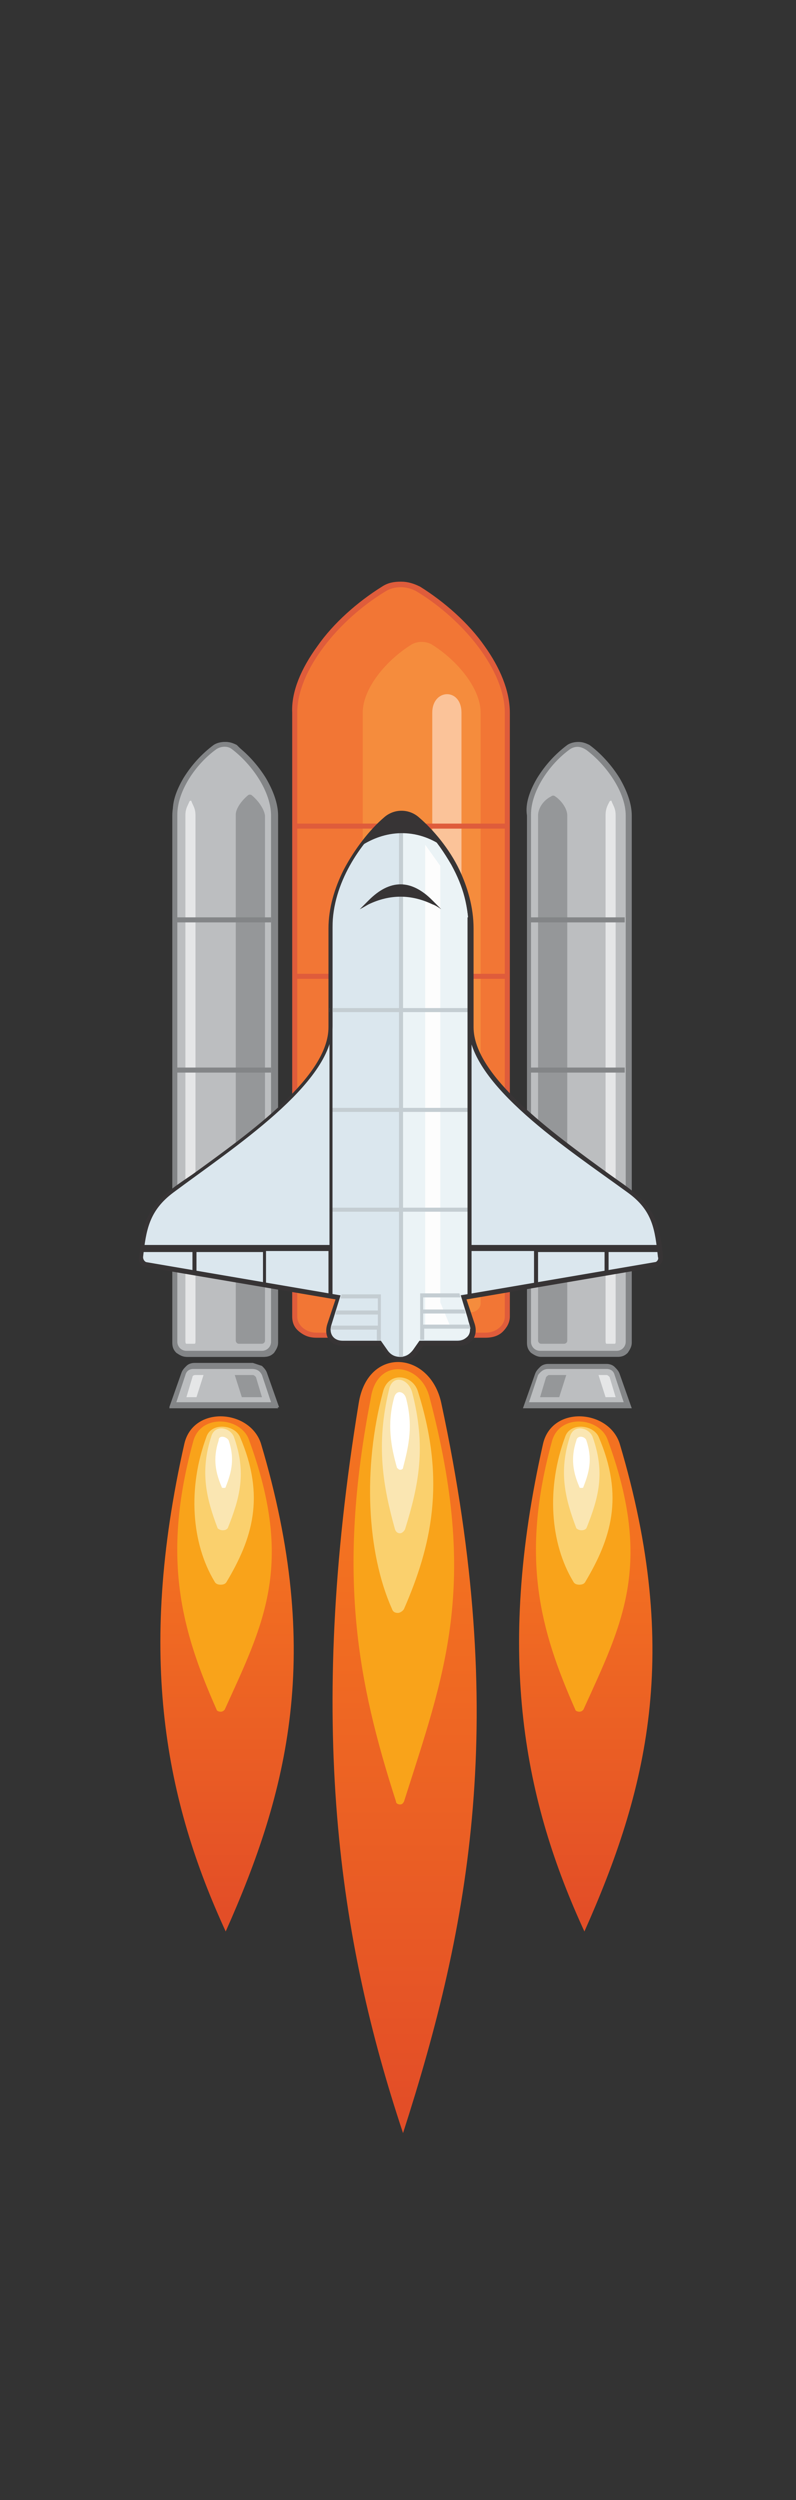  <svg class="rocket" version="1.1" id="Layer_1" xmlns="http://www.w3.org/2000/svg" xmlns:xlink="http://www.w3.org/1999/xlink" x="0px" y="0px" viewBox="0 0 79 248" enable-background="new 0 0 79 248" xml:space="preserve">
        <rect x="0" y="0" width="79" height="248" fill="#333333" stroke="none"/>
        <g class="fire">
            <linearGradient id="fire-5_3_" gradientUnits="userSpaceOnUse" x1="22.505" y1="153.176" x2="22.505" y2="189.751">
                <stop offset="0" style="stop-color:#F37121"/>
                <stop offset="1" style="stop-color:#E34E27"/>
            </linearGradient>
            <path class="fire-5" fill-rule="evenodd" clip-rule="evenodd" fill="url(#fire-5_3_)" d="M25.9,143.2c6.2,20.8,2.7,34.5-3.5,48.4
    c-5.9-12.8-8.9-27.2-4.1-48.4C19.2,139.4,24.8,139.8,25.9,143.2z"/>
            <path class="fire-4" fill-rule="evenodd" clip-rule="evenodd" fill="#F9A31A" d="M24.7,142.8c4.6,12.5,1.4,18.4-2.4,26.8
    c-0.1,0.1-0.2,0.2-0.4,0.2c-0.2,0-0.4-0.1-0.4-0.2c-3.5-7.9-5.5-15.1-2.3-26.7C20,140.2,23.9,140.6,24.7,142.8z"/>
            <path class="fire-3" fill-rule="evenodd" clip-rule="evenodd" fill="#FAD06D" d="M23.8,142.5c2.6,6,1.2,10.2-1.3,14.4
    c-0.1,0.2-0.3,0.3-0.6,0.3c-0.3,0-0.5-0.1-0.6-0.3c-2.3-3.8-2.7-9.3-0.8-14.4C21,141.1,23.2,141.3,23.8,142.5z"/>
            <path class="fire-2" fill-rule="evenodd" clip-rule="evenodd" fill="#FAE6B2" d="M23.2,142.5c1.3,3.6,0.6,6.1-0.6,9.1
    c-0.1,0.1-0.2,0.2-0.5,0.2c-0.2,0-0.4-0.1-0.5-0.2c-1.1-2.9-1.8-5.6-0.6-9.2C21.4,141.3,22.8,141.6,23.2,142.5z"/>
            <path class="fire-1" fill-rule="evenodd" clip-rule="evenodd" fill="#FFFFFF" d="M22.7,142.9c0.6,1.8,0.3,3.1-0.3,4.6
    c0,0.1-0.1,0.1-0.2,0.1c-0.1,0-0.2,0-0.2-0.1c-0.6-1.4-0.9-2.8-0.3-4.6C21.7,142.3,22.5,142.5,22.7,142.9z"/>
        </g>
        <g class="fire">
            <linearGradient id="fire-5_4_" gradientUnits="userSpaceOnUse" x1="58.102" y1="153.176" x2="58.102" y2="189.751">
                <stop offset="0" style="stop-color:#F37121"/>
                <stop offset="1" style="stop-color:#E34E27"/>
            </linearGradient>
            <path class="fire-5" fill-rule="evenodd" clip-rule="evenodd" fill="url(#fire-5_4_)" d="M61.5,143.2c6.2,20.8,2.7,34.5-3.5,48.4
    c-5.9-12.8-8.9-27.2-4.1-48.4C54.8,139.4,60.4,139.8,61.5,143.2z"/>
            <path class="fire-4" fill-rule="evenodd" clip-rule="evenodd" fill="#F9A31A" d="M60.3,142.8c4.6,12.5,1.4,18.4-2.4,26.8
    c-0.1,0.1-0.2,0.2-0.4,0.2c-0.2,0-0.4-0.1-0.4-0.2c-3.5-7.9-5.5-15.1-2.3-26.7C55.6,140.2,59.5,140.6,60.3,142.8z"/>
            <path class="fire-3" fill-rule="evenodd" clip-rule="evenodd" fill="#FAD06D" d="M59.4,142.5c2.6,6,1.2,10.2-1.3,14.4
    c-0.1,0.2-0.3,0.3-0.6,0.3c-0.3,0-0.5-0.1-0.6-0.3c-2.3-3.8-2.7-9.3-0.8-14.4C56.6,141.1,58.8,141.3,59.4,142.5z"/>
            <path class="fire-2" fill-rule="evenodd" clip-rule="evenodd" fill="#FAE6B2" d="M58.8,142.5c1.3,3.6,0.6,6.1-0.6,9.1
    c-0.1,0.1-0.2,0.2-0.5,0.2c-0.2,0-0.4-0.1-0.5-0.2c-1.1-2.9-1.8-5.6-0.6-9.2C57,141.3,58.4,141.6,58.8,142.5z"/>
            <path class="fire-1" fill-rule="evenodd" clip-rule="evenodd" fill="#FFFFFF" d="M58.2,142.9c0.6,1.8,0.3,3.1-0.3,4.6
    c0,0.1-0.1,0.1-0.2,0.1s-0.2,0-0.2-0.1c-0.6-1.4-0.9-2.8-0.3-4.6C57.3,142.3,58.1,142.5,58.2,142.9z"/>
        </g>
        <g class="fire">
            <linearGradient id="fire-5_5_" gradientUnits="userSpaceOnUse" x1="40.156" y1="154.07" x2="40.156" y2="208.798">
                <stop offset="0" style="stop-color:#F37121"/>
                <stop offset="1" style="stop-color:#E34E27"/>
            </linearGradient>
            <path class="fire-5" fill-rule="evenodd" clip-rule="evenodd" fill="url(#fire-5_5_)" d="M43.8,139.2c6.7,31.2,2.9,51.6-3.8,72.4
    c-6.4-19.2-9.6-40.7-4.4-72.4C36.5,133.5,42.7,134,43.8,139.2z"/>
            <path class="fire-4" fill-rule="evenodd" clip-rule="evenodd" fill="#F9A31A" d="M42.6,138.5c5,18.8,1.5,27.6-2.5,40.2
    c-0.1,0.2-0.2,0.3-0.4,0.3c-0.2,0-0.4-0.1-0.4-0.3c-3.8-11.8-5.9-22.5-2.5-40C37.4,134.6,41.7,135.2,42.6,138.5z"/>
            <path class="fire-3" fill-rule="evenodd" clip-rule="evenodd" fill="#FAD06D" d="M41.5,138.1c2.8,8.9,1.3,15.3-1.4,21.5
    c-0.1,0.2-0.4,0.4-0.6,0.4c-0.3,0-0.5-0.1-0.6-0.4c-2.5-5.6-2.9-14-0.9-21.5C38.5,136,41,136.3,41.5,138.1z"/>
            <path class="fire-2" fill-rule="evenodd" clip-rule="evenodd" fill="#FAE6B2" d="M40.9,138.1c1.4,5.4,0.7,9.1-0.7,13.6
    c-0.1,0.2-0.3,0.4-0.5,0.4c-0.2,0-0.4-0.1-0.5-0.4c-1.2-4.3-1.9-8.4-0.6-13.8C38.9,136.3,40.5,136.7,40.9,138.1z"/>
            <path class="fire-1" fill-rule="evenodd" clip-rule="evenodd" fill="#FFFFFF" d="M40.3,138.7c0.7,2.7,0.3,4.6-0.3,6.9
    c0,0.1-0.1,0.2-0.3,0.2c-0.1,0-0.2-0.1-0.3-0.2c-0.6-2.1-1-4.3-0.3-6.9C39.3,137.8,40.1,138,40.3,138.7z"/>
        </g>
        <g>
            <path fill-rule="evenodd" clip-rule="evenodd" fill="#838587" d="M18.2,77.2c0.8-1.3,1.8-2.4,3-3.3v0c0.3-0.2,0.7-0.3,1.1-0.3
    c0.4,0,0.7,0.1,1.1,0.3c1.1,0.8,2.2,2,3,3.3c0.7,1.2,1.2,2.5,1.2,3.7v52.3c0,0.4-0.2,0.7-0.4,1c-0.3,0.3-0.6,0.4-1,0.4h-7.6
    c-0.4,0-0.7-0.2-1-0.4c-0.3-0.3-0.4-0.6-0.4-1V80.9C17,79.7,17.5,78.4,18.2,77.2L18.2,77.2z M19.3,135.3h5.8
    c0.3,0,0.6,0.1,0.8,0.3c0.2,0.2,0.4,0.4,0.5,0.7l1.2,3.4H16.8l1.2-3.4c0.1-0.3,0.3-0.5,0.5-0.7C18.7,135.4,19,135.3,19.3,135.3z"
            />
            <path fill-rule="evenodd" clip-rule="evenodd" fill="#BCBEC0" d="M21.5,74.3c-2.1,1.5-3.9,4.2-3.9,6.5v52.3c0,0.5,0.4,0.9,0.9,0.9
    H26c0.5,0,0.9-0.4,0.9-0.9V80.9c0-2.3-1.9-5-3.9-6.5C22.5,74,21.9,74,21.5,74.3L21.5,74.3z M19.3,135.8h5.8c0.4,0,0.7,0.2,0.8,0.6
    l0.9,2.7h-9.4l0.9-2.7C18.6,136,18.9,135.8,19.3,135.8z"/>
            <path fill-rule="evenodd" clip-rule="evenodd" fill="#959799" d="M19.4,136.4h1.7l-0.7,2.2h-1.9l0.6-2
    C19.2,136.5,19.3,136.4,19.4,136.4L19.4,136.4z M18.2,80.9V133c0,0.1,0.1,0.3,0.3,0.3h2.3c0.1,0,0.3-0.1,0.3-0.3V80.9
    c0-0.7-0.6-1.5-1.2-1.9c-0.1-0.1-0.3-0.1-0.4,0C18.8,79.4,18.2,80.2,18.2,80.9z"/>
            <path fill-rule="evenodd" clip-rule="evenodd" fill="#E5E6E7" d="M25,80.9V133c0,0.1,0,0.3,0.1,0.3h0.8c0.1,0,0.1-0.1,0.1-0.3
    V80.9c0-0.7-0.2-0.9-0.4-1.4c0-0.1-0.1-0.1-0.2,0C25.2,79.9,25,80.2,25,80.9L25,80.9z M25.1,136.4h-0.8l0.7,2.2h1l-0.6-2
    C25.3,136.5,25.2,136.4,25.1,136.4z"/>
            <path fill-rule="evenodd" clip-rule="evenodd" fill="#838587" d="M26.9,91h-9.4v0.5h9.4V91L26.9,91z M26.9,120.8h-9.4v0.5h9.4
    V120.8L26.9,120.8z M26.9,105.9h-9.4v0.5h9.4V105.9z"/>
        </g>
        <g>
            <path fill-rule="evenodd" clip-rule="evenodd" fill="#838587" d="M26.3,77.2c0.7,1.2,1.2,2.5,1.2,3.7v52.3c0,0.4-0.2,0.7-0.4,1
    c-0.3,0.3-0.6,0.4-1,0.4h-7.6c-0.4,0-0.7-0.2-1-0.4c-0.3-0.3-0.4-0.6-0.4-1V80.9c0-1.2,0.5-2.5,1.2-3.7c0.8-1.3,1.9-2.5,3-3.3
    c0.3-0.2,0.7-0.3,1.1-0.3c0.4,0,0.7,0.1,1.1,0.3v0C24.4,74.8,25.5,75.9,26.3,77.2L26.3,77.2z M26,135.5c0.2,0.2,0.4,0.4,0.5,0.7
    l1.2,3.4H16.8l1.2-3.4c0.1-0.3,0.3-0.5,0.5-0.7c0.2-0.2,0.5-0.3,0.8-0.3h5.8C25.4,135.3,25.7,135.4,26,135.5z"/>
            <path fill-rule="evenodd" clip-rule="evenodd" fill="#BCBEC0" d="M23,74.3c-0.4-0.3-1-0.3-1.5,0c-2.1,1.5-3.9,4.2-3.9,6.5v52.3
    c0,0.5,0.4,0.9,0.9,0.9H26c0.5,0,0.9-0.4,0.9-0.9V80.9C26.9,78.6,25.1,75.9,23,74.3L23,74.3z M26,136.4l0.9,2.7h-9.4l0.9-2.7
    c0.1-0.4,0.4-0.6,0.8-0.6h5.8C25.5,135.8,25.8,136,26,136.4z"/>
            <path fill-rule="evenodd" clip-rule="evenodd" fill="#959799" d="M25.1,136.4c0.1,0,0.2,0.1,0.3,0.2l0.6,2H24l-0.7-2.2H25.1
    L25.1,136.4z M25,78.9c-0.1-0.1-0.3-0.1-0.4,0c-0.6,0.5-1.2,1.3-1.2,1.9V133c0,0.1,0.1,0.3,0.3,0.3h2.3c0.1,0,0.3-0.1,0.3-0.3
    V80.9C26.2,80.2,25.6,79.4,25,78.9z"/>
            <path fill-rule="evenodd" clip-rule="evenodd" fill="#E5E6E7" d="M19.4,80.9c0-0.7-0.2-0.9-0.4-1.4c0-0.1-0.1-0.1-0.2,0
    c-0.2,0.5-0.4,0.7-0.4,1.4V133c0,0.1,0,0.3,0.1,0.3h0.8c0.1,0,0.1-0.1,0.1-0.3V80.9L19.4,80.9z M19.1,136.6l-0.6,2h1l0.7-2.2h-0.8
    C19.2,136.4,19.1,136.5,19.1,136.6z"/>
            <path fill-rule="evenodd" clip-rule="evenodd" fill="#838587" d="M17.5,91v0.5h9.4V91H17.5L17.5,91z M17.5,120.8v0.5h9.4v-0.5
    H17.5L17.5,120.8z M17.5,106.4h9.4v-0.5h-9.4V106.4z"/>
        </g>
        <g>
            <path fill-rule="evenodd" clip-rule="evenodd" fill="#838587" d="M53.3,77.2c0.8-1.3,1.8-2.4,3-3.3v0c0.3-0.2,0.7-0.3,1.1-0.3
    c0.4,0,0.7,0.1,1.1,0.3c1.1,0.8,2.2,2,3,3.3c0.7,1.2,1.2,2.5,1.2,3.7v52.3c0,0.4-0.2,0.7-0.4,1c-0.3,0.3-0.6,0.4-1,0.4h-7.6
    c-0.4,0-0.7-0.2-1-0.4c-0.3-0.3-0.4-0.6-0.4-1V80.9C52.1,79.7,52.6,78.4,53.3,77.2L53.3,77.2z M54.4,135.3h5.8
    c0.3,0,0.6,0.1,0.8,0.3c0.2,0.2,0.4,0.4,0.5,0.7l1.2,3.4H51.9l1.2-3.4c0.1-0.3,0.3-0.5,0.5-0.7C53.8,135.4,54.1,135.3,54.4,135.3z
    "/>
            <path fill-rule="evenodd" clip-rule="evenodd" fill="#BCBEC0" d="M56.6,74.3c-2.1,1.5-3.9,4.2-3.9,6.5v52.3c0,0.5,0.4,0.9,0.9,0.9
    h7.6c0.5,0,0.9-0.4,0.9-0.9V80.9c0-2.3-1.9-5-3.9-6.5C57.6,74,57.1,74,56.6,74.3L56.6,74.3z M54.4,135.8h5.8
    c0.4,0,0.7,0.2,0.8,0.6l0.9,2.7h-9.4l0.9-2.7C53.7,136,54,135.8,54.4,135.8z"/>
            <path fill-rule="evenodd" clip-rule="evenodd" fill="#959799" d="M54.5,136.4h1.7l-0.7,2.2h-1.9l0.6-2
    C54.3,136.5,54.4,136.4,54.5,136.4L54.5,136.4z M53.4,80.9V133c0,0.1,0.1,0.3,0.3,0.3h2.3c0.1,0,0.3-0.1,0.3-0.3V80.9
    c0-0.7-0.6-1.5-1.2-1.9c-0.1-0.1-0.3-0.1-0.4,0C53.9,79.4,53.4,80.2,53.4,80.9z"/>
            <path fill-rule="evenodd" clip-rule="evenodd" fill="#E5E6E7" d="M60.1,80.9V133c0,0.1,0,0.3,0.1,0.3h0.8c0.1,0,0.1-0.1,0.1-0.3
    V80.9c0-0.7-0.2-0.9-0.4-1.4c0-0.1-0.1-0.1-0.2,0C60.3,79.9,60.1,80.2,60.1,80.9L60.1,80.9z M60.2,136.4h-0.8l0.7,2.2h1l-0.6-2
    C60.4,136.5,60.3,136.4,60.2,136.4z"/>
            <path fill-rule="evenodd" clip-rule="evenodd" fill="#838587" d="M62,91h-9.4v0.5H62V91L62,91z M62,120.8h-9.4v0.5H62V120.8
    L62,120.8z M62,105.9h-9.4v0.5H62V105.9z"/>
        </g>
        <g>
            <path fill-rule="evenodd" clip-rule="evenodd" fill="#DF5C3B" d="M31.5,64.1c1.6-2.3,4-4.4,6.4-5.9c0.6-0.4,1.2-0.5,1.9-0.5
    c0.7,0,1.3,0.2,1.9,0.5c2.4,1.5,4.8,3.6,6.4,5.9c1.5,2.1,2.5,4.4,2.5,6.6v59.9c0,0.6-0.3,1.1-0.7,1.5c-0.4,0.4-1,0.6-1.7,0.6H31.4
    c-0.7,0-1.2-0.2-1.7-0.6c-0.5-0.4-0.7-0.9-0.7-1.5V70.7C28.9,68.6,29.9,66.3,31.5,64.1z"/>
            <path fill-rule="evenodd" clip-rule="evenodd" fill="#F27635" d="M38.2,58.7c-4.6,2.8-8.7,7.8-8.7,12v59.9c0,0.9,0.9,1.6,1.9,1.6
    h16.8c1,0,1.9-0.7,1.9-1.6V70.7c0-4.2-4.1-9.2-8.7-12C40.4,58.1,39.1,58.1,38.2,58.7z"/>
            <path fill-rule="evenodd" clip-rule="evenodd" fill="#F58C3D" d="M40.9,63.9c-2.6,1.6-4.9,4.4-4.9,6.8v58.6c0,0.5,0.5,0.9,1.1,0.9
    h9.5c0.6,0,1.1-0.4,1.1-0.9V70.7c0-2.4-2.3-5.2-4.9-6.8C42.2,63.6,41.5,63.6,40.9,63.9z"/>
            <path fill-rule="evenodd" clip-rule="evenodd" fill="#FBC399" d="M42.9,70.7V128c0,0.4,0.4,0.7,0.8,0.7H45c0.4,0,0.8-0.3,0.8-0.7
    V70.7C45.8,68.2,42.9,68.3,42.9,70.7z"/>
            <path fill-rule="evenodd" clip-rule="evenodd" fill="#DF5C3B" d="M50.4,81.7H29.1v0.5h21.3V81.7L50.4,81.7z M50.4,111.5H29.1v0.5
    h21.3V111.5L50.4,111.5z M50.4,96.6H29.1v0.5h21.3V96.6z"/>
        </g>
        <g>
            <path fill-rule="evenodd" clip-rule="evenodd" fill="#373435" d="M65.1,125.7l-18.8,3.2l0.8,2.4c0.4,1.2-0.3,2.2-1.5,2.2H42
    l-0.6,0.8c-0.8,1-2.4,1-3.1,0l-0.6-0.8H34c-1.3,0-1.9-1-1.5-2.2l0.8-2.4l-18.8-3.2c-0.5-0.1-0.8-0.5-0.7-1
    c0.2-1.4,0.3-2.5,0.7-3.6c0.9-2.2,2.7-3.3,4.6-4.6c5.8-4.2,13.5-9.7,13.5-14.6v-9.8c0-2,0.6-4,1.5-5.8c1.1-2.1,2.6-4,4-5.2
    c1-0.9,2.5-0.9,3.5,0c1.4,1.2,3,3.1,4,5.2C46.4,88,47,90,47,92.1v9.8c0,4.8,7.7,10.4,13.5,14.6c1.8,1.3,3.7,2.4,4.6,4.6
    c0.4,1.1,0.6,2.3,0.7,3.6C65.8,125.2,65.5,125.6,65.1,125.7z"/>
            <path fill-rule="evenodd" clip-rule="evenodd" fill="#DBE7EE" d="M45.7,128.5l19.3-3.3c0.2,0,0.4-0.3,0.3-0.5
    c-0.3-2.7-0.5-4.6-3-6.4c-5.9-4.3-15.8-10.7-15.8-16.5v-9.8c0-4.4-2.8-8.4-5.3-10.6c-0.8-0.7-2.1-0.7-2.9,0
    c-2.5,2.2-5.3,6.2-5.3,10.6v9.8c0,5.7-9.9,12.1-15.8,16.5c-2.4,1.8-2.7,3.7-3,6.4c0,0.2,0.1,0.4,0.3,0.5l19.3,3.3l-0.9,2.9
    c-0.3,0.9,0.2,1.6,1.1,1.6h3.8l0.7,1c0.3,0.4,0.7,0.6,1.2,0.6c0.5,0,0.9-0.2,1.2-0.6l0.7-1h3.8c0.9,0,1.4-0.7,1.1-1.6L45.7,128.5z
    "/>
            <path fill-rule="evenodd" clip-rule="evenodd" fill="#EBF3F6" d="M39.8,134.5c0.5,0,0.9-0.2,1.2-0.6l0.7-1h3.8c1,0,1.4-0.7,1-1.8
    l-0.1-0.4l-0.7-2.3l0.7-0.1l0.1,0c0-8.8,0-17.6,0-26.5v-9.4c0-2.5-0.5-4.4-1.7-6.6c-0.7-1.2-1.5-2.4-2.4-3.3
    c-0.4-0.4-0.8-0.8-1.2-1.2c-0.4-0.4-0.9-0.5-1.4-0.5C39.8,98.8,39.8,116.6,39.8,134.5z"/>
            <polygon fill-rule="evenodd" clip-rule="evenodd" fill="#FDFDFD" points="44.7,131.6 42.2,131.6 42.2,89.4 43.5,89.9 42.2,88.6
    42.2,83.8 43.7,85.9 43.7,129.2      "/>
            <path fill-rule="evenodd" clip-rule="evenodd" fill="#C4CDD2" d="M41.7,128.4v4.5h0.4v-1.1h4.6l-0.1-0.4h-4.6v-1.1h4.2l-0.1-0.4
    h-4.1v-1.2h3.7l-0.1-0.4H41.7L41.7,128.4z M46.7,100v0.4H40v9.5h6.7v0.4H40v9.5h6.7v0.4H40v14.4h-0.4v-14.4h-6.9v-0.4h6.9v-9.5
    h-6.9v-0.4h6.9v-9.5h-6.9V100h6.9V82H40v18H46.7L46.7,100z M37.8,128.4h-3.9l-0.1,0.4h3.7v1.2h-4.1l-0.1,0.4h4.2v1.1h-4.6
    l-0.1,0.4h4.6v1.1h0.4V128.4z"/>
            <path fill-rule="evenodd" clip-rule="evenodd" fill="#373435" d="M44,84c-0.2-0.3-1.4-1.5-1.6-1.8c-1.7-2.1-3.4-2.1-5.1,0
    C37,82.5,36,83.7,35.7,84C38.2,82.3,41.3,82.1,44,84L44,84z M26.1,127.4v-3.2h-6.6v2.1h-0.4v-2.1h-5v-0.7h5h0.4h6.6h0.4h6.2V91H33
    v37.5h-0.4v-4.4h-6.2v3.2H26.1L26.1,127.4z M53.4,127.4v-3.2H60v2.1h0.4v-2.1h5v-0.7h-5H60h-6.6H53h-6.2V91h-0.4v37.5h0.4v-4.4H53
    v3.2H53.4L53.4,127.4z M36.6,89.7c2.1-1,4.2-1,6.3,0c0.3,0.1,0.6,0.3,0.9,0.5c-0.3-0.3-0.6-0.6-0.9-0.9c-2.1-2.1-4.2-2.1-6.3,0
    c-0.3,0.3-0.6,0.6-0.9,0.9C36.1,90,36.4,89.8,36.6,89.7z"/>
        </g>
    </svg>
